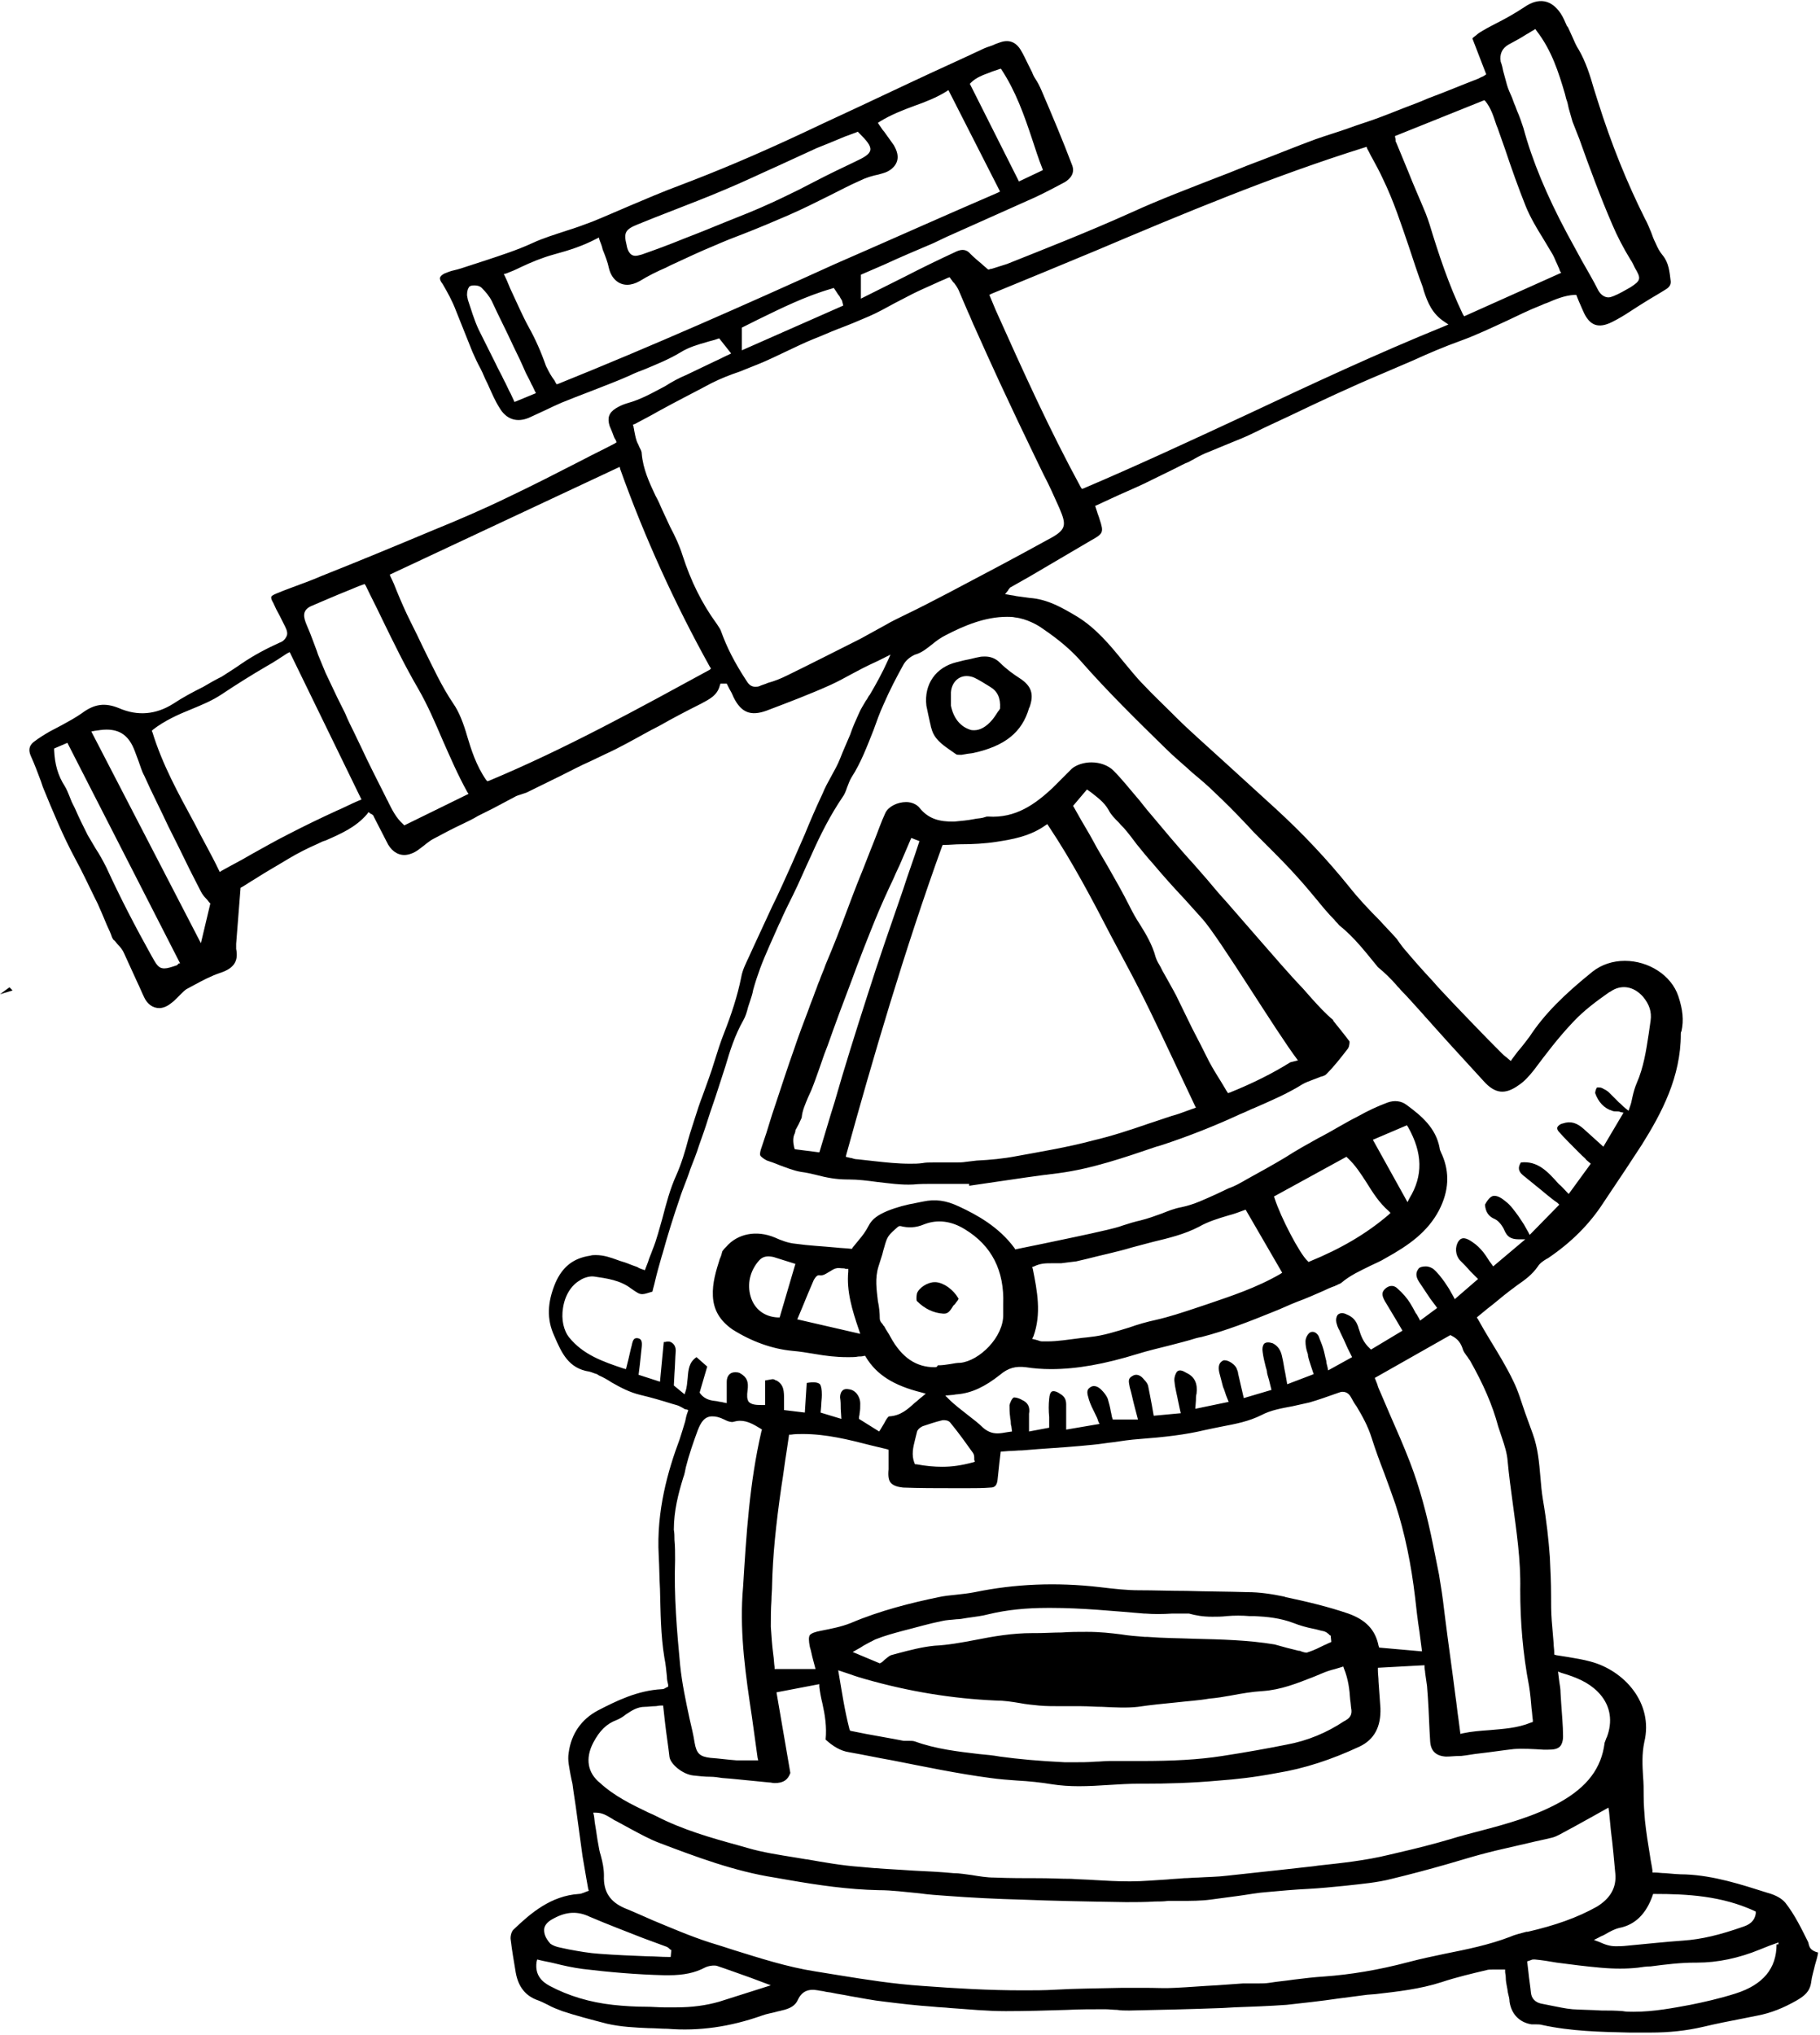 <?xml version="1.0" encoding="UTF-8"?>
<svg width="289px" height="323px" viewBox="0 0 289 323" version="1.1" xmlns="http://www.w3.org/2000/svg" xmlns:xlink="http://www.w3.org/1999/xlink">
    <!-- Generator: Sketch 51.3 (57544) - http://www.bohemiancoding.com/sketch -->
    <title>Telescope</title>
    <desc>Created with Sketch.</desc>
    <defs></defs>
    <g id="Page-1" stroke="none" stroke-width="1" fill="none" fill-rule="evenodd">
        <g id="Wizzard-01" transform="translate(-700, -37)" fill="#000000" fill-rule="nonzero">
            <g id="Telescope" transform="translate(700, 37)">
                <path d="M287.1,308.2 C286.1,306.2 285,303.9 283.5,302 C283,301.4 282.1,300.8 280.6,300.4 C276.5,299.1 272.2,297.7 267.7,297.5 C266.6,297.5 265.5,297.4 264.4,297.3 C263.8,297.3 263.3,297.2 262.7,297.2 L262.4,297.2 L262.4,296.9 C262.3,296.1 262.1,295.3 262,294.5 C261.7,292.7 261.4,290.8 261.2,288.9 C261.1,287.6 261,286.4 261,285.1 C261,284.1 261,283 260.9,281.9 C260.8,280.2 260.7,278.4 261.1,276.5 C262.6,270.3 257.9,265.1 252.5,263.7 C251.4,263.4 250.2,263.2 249,263 C248.4,262.9 247.8,262.8 247.1,262.7 L246.8,262.6 L246.8,262.3 C246.8,261.8 246.7,261.3 246.7,260.8 C246.6,259.6 246.5,258.5 246.4,257.2 C246.3,255.9 246.3,254.5 246.3,253.2 C246.3,251.2 246.2,249.2 246.1,247.1 C245.9,244.4 245.6,241.5 245,238 C244.8,236.8 244.7,235.6 244.6,234.4 C244.4,232.1 244.2,229.8 243.4,227.6 C243,226.5 242.6,225.4 242.2,224.3 C241.6,222.6 241.1,220.8 240.3,219.2 C239.2,216.9 237.9,214.8 236.5,212.5 C235.9,211.5 235.3,210.5 234.7,209.4 L234.5,209.1 L236.2,207.7 C237.4,206.8 238.5,205.8 239.7,204.9 C240.1,204.6 240.5,204.3 240.9,204 C242.2,203.1 243.3,202.3 244.2,201 C244.5,200.5 245.1,200.1 245.6,199.8 L245.8,199.7 C249.5,197.2 252.4,194.3 254.6,190.9 L255.6,189.4 C257.3,186.9 259,184.3 260.7,181.7 C263.9,176.6 266.9,170.9 266.9,164.1 C266.9,163.9 266.9,163.8 267,163.7 C267.4,161.9 267.2,160.2 266.5,158.1 C265.4,154.8 261.8,152.5 258,152.5 C256.1,152.5 254.3,153.1 252.9,154.2 C248.3,157.9 245.2,161 242.9,164.5 C242.3,165.3 241.7,166.1 241,166.9 C240.7,167.3 240.4,167.7 240.1,168.1 L239.9,168.4 L239.2,167.8 C238.9,167.6 238.7,167.4 238.5,167.2 L238,166.7 C235.7,164.4 233.4,162 231.1,159.6 C229.9,158.3 228.6,157 227.4,155.6 C225.9,154 224.4,152.3 222.8,150.4 C222.6,150.1 222.4,149.9 222.2,149.6 C222,149.3 221.8,149 221.6,148.8 C220.8,147.9 219.9,147 219.1,146.1 C217.4,144.4 215.7,142.6 214.2,140.7 C210.8,136.5 207,132.4 202.4,128.2 C199.8,125.8 197.1,123.4 194.5,121 C193.1,119.7 191.6,118.4 190.2,117.1 C189.1,116.1 187.9,115 186.7,113.8 L186.1,113.2 C184.6,111.7 183,110.2 181.6,108.7 C180.4,107.5 179.4,106.2 178.3,104.9 C176.2,102.3 174,99.7 171.1,97.9 C168.6,96.4 166.3,95.1 163.5,94.9 C162.8,94.8 162,94.7 161.3,94.6 C161,94.5 160.6,94.5 160.2,94.4 L159.6,94.3 L160,93.8 C160.1,93.7 160.1,93.6 160.2,93.5 C160.3,93.4 160.4,93.2 160.5,93.2 L163.5,91.5 C166.7,89.6 170,87.7 173.2,85.8 C175.2,84.7 175.3,84.5 174.6,82.4 C174.5,82 174.3,81.6 174.2,81.2 L173.9,80.3 L176.5,79.1 C178.2,78.3 179.9,77.6 181.6,76.8 C183.2,76 184.9,75.2 186.5,74.4 C187.3,74 188,73.6 188.8,73.3 C189.1,73.1 189.4,73 189.7,72.8 C190.4,72.4 191.2,72 192,71.7 C193,71.3 193.9,70.9 194.9,70.5 C196.4,69.9 197.9,69.3 199.3,68.6 C201.1,67.7 202.9,66.9 204.8,66 C209.6,63.7 214.5,61.4 219.5,59.3 C221.1,58.6 222.8,57.9 224.4,57.2 C226.8,56.1 229.4,55 231.9,54.1 C234.4,53.2 236.9,52 239.3,50.9 C241,50.1 242.8,49.2 244.6,48.5 C244.9,48.4 245.2,48.2 245.6,48.1 C247,47.5 248.4,46.9 250,46.8 L250.3,46.8 L250.7,47.8 C250.9,48.3 251.2,48.9 251.4,49.4 C252.4,51.7 253.8,52.2 256,51.1 C257,50.6 258,50 258.9,49.4 C259.4,49.1 259.8,48.8 260.3,48.5 L261.1,48 C262.2,47.3 263.3,46.7 264.4,46 C265.1,45.6 265.3,45.2 265.3,44.7 C265.1,43.1 265,41.7 264,40.5 C263.5,39.9 263.2,39.3 262.9,38.6 C262.6,38 262.4,37.5 262.2,36.9 C261.9,36.2 261.6,35.4 261.2,34.7 C258.4,29.1 255.9,23 253.7,16 C253.5,15.4 253.3,14.7 253.1,14.1 C252.5,12 251.8,9.8 250.7,7.9 C250.3,7.3 250,6.6 249.7,5.9 C249.5,5.5 249.4,5.2 249.2,4.8 C249.1,4.6 249,4.3 248.8,4.1 C248.5,3.4 248.2,2.7 247.8,2.1 C246.3,-0.1 244.3,-0.4 242.1,1.1 C240.6,2.1 239,3 237.4,3.8 C236.6,4.2 235.7,4.7 234.9,5.2 C234.6,5.4 234.3,5.7 234,5.9 C233.9,6 233.9,6 233.8,6.1 L236,11.8 L235.7,12 C235.5,12.1 235.4,12.2 235.3,12.2 C235.1,12.3 234.9,12.4 234.7,12.5 C232.1,13.5 229.5,14.6 226.8,15.6 C226.1,15.9 225.4,16.2 224.6,16.5 C222.7,17.2 220.8,18 218.9,18.7 C217.3,19.3 215.6,19.8 214,20.4 C212.3,21 210.6,21.5 208.9,22.1 C205.9,23.2 203,24.4 200.1,25.5 L199.3,25.8 C197.4,26.5 195.6,27.3 193.7,28 C189.1,29.8 184.3,31.6 179.7,33.7 C172.6,36.9 165.4,39.7 159.9,41.9 C159.3,42.1 158.6,42.3 158,42.5 C157.7,42.6 157.4,42.7 157.2,42.7 L157,42.8 L156.8,42.7 C156.5,42.4 156.2,42.2 155.9,41.9 C155.3,41.4 154.7,40.9 154.1,40.3 C153.5,39.6 152.8,39.5 151.9,39.9 C149.1,41.2 146.4,42.5 143.7,43.9 L140.9,45.3 C140.1,45.7 139.3,46.1 138.5,46.5 L136.7,47.4 L136.7,43.6 L140.4,42 C143,40.8 145.6,39.7 148.2,38.6 L150.3,37.6 C155,35.5 159.7,33.4 164.4,31.3 C166.1,30.5 167.6,29.7 169.1,28.9 C169.9,28.4 170.8,27.5 170.2,26.1 C168.8,22.4 167.2,18.6 165.4,14.4 C165.1,13.7 164.8,13.1 164.4,12.5 C164.2,12.2 164,11.8 163.9,11.5 C163.7,11.1 163.5,10.7 163.3,10.3 C162.9,9.5 162.5,8.6 162,7.8 C161.2,6.6 160.1,6.2 158.6,6.8 C158.3,6.9 158,7 157.6,7.2 C157,7.4 156.4,7.6 155.8,7.9 C152.2,9.6 148.6,11.2 145,12.9 L140.1,15.2 C135.9,17.2 131.7,19.1 127.5,21.1 C119.8,24.7 113.8,27.2 108,29.4 C105.3,30.4 102.5,31.6 99.9,32.7 C98,33.5 96,34.4 94,35.2 C92.7,35.7 91.3,36.2 90,36.6 C88.2,37.2 86.2,37.8 84.5,38.6 C82.1,39.7 79.6,40.5 77.2,41.3 C75.9,41.7 74.5,42.2 73.2,42.6 C72.9,42.7 72.5,42.8 72.1,42.9 C71.6,43 71.1,43.2 70.6,43.4 C70.2,43.6 70,43.8 69.9,44 C69.8,44.2 69.9,44.6 70.3,45.1 C71,46.3 71.8,47.7 72.4,49.3 C72.9,50.5 73.3,51.6 73.8,52.8 C74.2,53.8 74.6,54.8 75,55.8 C75.4,56.7 75.8,57.6 76.3,58.5 C76.5,58.9 76.7,59.3 76.9,59.8 C77.1,60.3 77.4,60.8 77.6,61.3 C78.1,62.4 78.6,63.6 79.3,64.7 C80.4,66.6 82.1,67.1 84,66.3 C84.9,65.9 85.7,65.5 86.6,65.1 C87.4,64.7 88.3,64.3 89.2,63.9 C90.7,63.3 92.2,62.7 93.8,62.1 C95.8,61.3 98,60.5 100,59.6 C100.8,59.2 101.6,58.9 102.4,58.6 C104.3,57.8 106.3,57 108.1,55.9 C109.4,55.1 110.8,54.7 112.2,54.3 C112.8,54.1 113.4,54 113.9,53.8 L114.2,53.7 L116.1,56.1 L115.7,56.3 C115,56.6 114.3,57 113.6,57.3 C112.1,58 110.5,58.8 109,59.5 C107.8,60 106.7,60.6 105.6,61.3 C103.7,62.3 101.8,63.4 99.6,64 C98.9,64.2 98.3,64.5 97.8,64.8 C96.7,65.5 96.4,66.3 96.8,67.6 C97,68.1 97.2,68.5 97.4,69.1 C97.5,69.4 97.6,69.6 97.8,69.9 L97.9,70.2 L97.6,70.4 C95.9,71.3 94.2,72.1 92.5,73 C88.6,75 84.7,77 80.7,78.9 C76.8,80.8 72.6,82.6 68.9,84.1 C62.7,86.7 56.4,89.3 51.1,91.4 C49.5,92.1 47.8,92.7 46.2,93.3 C45.4,93.6 44.6,93.9 43.9,94.2 C43.4,94.4 43.1,94.6 43.1,94.7 C43,94.9 43.1,95.2 43.4,95.7 C43.7,96.4 44,97 44.4,97.7 C44.7,98.3 45,98.9 45.3,99.5 C45.6,100.1 45.7,100.6 45.5,101 C45.3,101.4 45,101.8 44.4,102 C42.4,102.9 40.3,104 38.4,105.3 C37.4,106 36.3,106.7 35.2,107.4 C34.2,107.9 33.3,108.4 32.3,109 C30.7,109.8 29,110.7 27.5,111.7 C24.8,113.4 21.9,113.7 18.9,112.4 C16.7,111.5 15,111.7 13,113.2 C12,113.9 10.9,114.5 9.8,115.1 C9.2,115.4 8.5,115.8 7.9,116.1 C7.2,116.5 6.2,117.1 5.3,117.8 C4.6,118.4 4.5,119.1 4.9,120 C5.5,121.3 6,122.7 6.5,124 L6.8,124.9 C8.4,128.8 10,132.7 12,136.4 C13.1,138.4 14.1,140.6 15.1,142.6 L15.5,143.4 C16,144.5 16.5,145.7 17,146.9 C17.3,147.5 17.6,148.2 17.8,148.8 C17.9,149 18,149.2 18.2,149.3 C18.4,149.5 18.5,149.7 18.7,149.9 C19.1,150.3 19.5,150.8 19.7,151.3 C20.4,152.8 21.1,154.4 21.8,155.9 C22.2,156.7 22.5,157.5 22.9,158.3 C23.4,159.4 24.3,160 25.3,160 C25.9,160 26.6,159.7 27.2,159.2 C27.5,159 27.8,158.7 28.1,158.4 C28.3,158.2 28.4,158.1 28.6,157.9 C28.7,157.8 28.8,157.7 28.8,157.7 C29,157.5 29.3,157.2 29.6,157 C30,156.8 30.5,156.5 30.9,156.3 C32.2,155.6 33.5,154.9 35,154.4 C37.1,153.7 37.9,152.6 37.5,150.6 C37.5,150.4 37.5,150.2 37.5,150 L37.5,149.8 L38.2,140.9 L38.4,140.8 C39.1,140.4 39.8,139.9 40.5,139.5 C42.2,138.4 44,137.4 45.8,136.3 C47.3,135.4 48.9,134.6 50.5,133.9 C50.9,133.7 51.3,133.5 51.7,133.4 C54.2,132.3 56.5,131.3 58.3,129.2 L58.5,128.9 L58.8,129.1 C58.9,129.2 58.9,129.2 59,129.2 C59.1,129.3 59.3,129.4 59.3,129.5 L59.5,129.9 C60.1,131.1 60.8,132.4 61.4,133.6 C62,134.9 63,135.7 64.2,135.7 C64.9,135.7 65.7,135.4 66.4,134.9 L66.8,134.6 C67.5,134.1 68.1,133.5 68.9,133.1 C70.4,132.3 71.9,131.5 73.4,130.8 C74.2,130.4 75.1,130 75.9,129.5 C76.7,129.1 77.5,128.7 78.3,128.3 C79.4,127.7 80.6,127.1 81.7,126.5 C82,126.3 82.4,126.2 82.7,126.1 C83,126 83.3,125.9 83.6,125.8 C85.4,124.9 87.3,124 89.1,123.1 C90.7,122.3 92.2,121.5 93.8,120.8 C94.6,120.4 95.3,120.1 96.1,119.7 C97.2,119.2 98.4,118.6 99.5,118 C101.2,117.1 102.9,116.1 104.7,115.2 C106.8,114 109.1,112.8 111.3,111.7 C112.6,111 113.9,110.4 114.3,108.8 L114.4,108.5 L115.4,108.5 L115.8,109.3 C116.1,109.8 116.3,110.2 116.5,110.7 C117.7,113.1 119.2,113.7 121.7,112.8 C125.4,111.4 128.8,110.1 131.9,108.7 C133,108.2 134.1,107.6 135.2,107 C135.8,106.7 136.3,106.4 136.9,106.1 C137.7,105.7 138.5,105.3 139.4,104.9 L141.4,103.9 L141,104.8 C140.1,106.8 139.1,108.6 138.1,110.3 L138,110.4 C137.8,110.7 137.7,111 137.5,111.2 C137.1,111.9 136.7,112.5 136.4,113.2 C135.9,114.3 135.4,115.4 135,116.6 C134.5,117.8 133.9,119.1 133.4,120.4 C133,121.4 132.5,122.3 132,123.2 C131.5,124.1 131,125 130.6,126 C129.6,128.1 128.7,130.2 127.8,132.4 C127.1,134 126.4,135.6 125.7,137.2 C124.7,139.4 123.7,141.7 122.6,143.9 C121.6,146.1 120.5,148.4 119.5,150.6 C119.3,151 119.2,151.3 119,151.7 C118.5,152.8 117.9,153.9 117.7,155.1 C117.1,158.1 116.1,161.1 115,163.9 C114.4,165.4 113.9,167 113.4,168.6 C112.9,170.3 112.2,172.1 111.6,173.8 C111.1,175.1 110.7,176.3 110.3,177.6 C110,178.6 109.6,179.7 109.3,180.8 C108.8,182.7 108.2,184.7 107.4,186.5 C106.4,188.7 105.8,191 105.2,193.3 C104.7,195 104.3,196.7 103.6,198.4 C103.4,199 103.1,199.6 102.9,200.3 L102.4,201.6 L102.1,201.5 C101.8,201.4 101.5,201.3 101.2,201.1 C100.6,200.9 100.1,200.7 99.6,200.5 C99.1,200.3 98.6,200.2 98.1,200 C97,199.6 95.9,199.2 94.6,199.2 C94.3,199.2 94,199.2 93.7,199.3 C91,199.7 89.3,201.1 88.2,203.6 C86.9,206.7 86.8,209.4 88,212 C89.2,214.8 90.3,217.2 93.6,217.7 C94,217.8 94.4,218 94.8,218.1 C94.9,218.2 95,218.2 95.1,218.3 C95.8,218.6 96.5,219 97.1,219.4 C98.5,220.2 100,221 101.7,221.4 C103.4,221.8 105.1,222.3 106.7,222.8 L107.4,223 C107.8,223.1 108.1,223.3 108.5,223.5 C108.6,223.6 108.8,223.7 109,223.7 L109.3,223.8 L109.2,224.1 C109,224.6 108.9,225.1 108.8,225.6 C108.5,226.6 108.2,227.6 107.9,228.5 C106.1,233.3 104.2,239.8 104.6,246.9 C104.7,248.7 104.7,250.5 104.8,252.2 C104.9,255.8 104.9,259.5 105.5,263.1 C105.7,264.1 105.8,265.1 105.9,266.1 C105.9,266.6 106,267 106.1,267.4 L106.1,267.7 L105.9,267.8 C105.8,267.8 105.7,267.9 105.7,267.9 C105.5,268 105.4,268.1 105.1,268.1 C101.2,268.3 97.8,270 94.9,271.5 C92.3,272.9 90.7,275.2 90.3,278.2 C90.1,279.4 90.4,280.5 90.6,281.7 C90.7,282.2 90.8,282.7 90.9,283.1 C91.1,284.7 91.4,286.4 91.6,288 C91.9,290.2 92.2,292.4 92.5,294.6 C92.7,295.8 92.9,296.9 93.1,298.1 C93.2,298.6 93.3,299.2 93.4,299.8 L93.5,300.1 L93.2,300.2 C93,300.3 92.9,300.3 92.7,300.4 C92.4,300.5 92.2,300.6 91.9,300.6 C87.5,300.9 84.3,303.6 81.5,306.3 C81.2,306.6 81,307.4 81.1,307.9 C81.3,309.6 81.6,311.3 81.9,313.1 C82.3,315.3 83.4,316.7 85.2,317.4 C85.8,317.6 86.4,317.9 87,318.2 C87.7,318.6 88.5,318.9 89.3,319.2 C91.4,319.9 93.7,320.5 96.4,321.2 C98.6,321.7 100.8,321.8 103,321.9 C104,321.9 105,322 106,322 C111,322.4 115.9,321.7 121,319.9 C121.8,319.6 122.6,319.5 123.3,319.3 C123.6,319.2 123.8,319.2 124.1,319.1 C125.5,318.8 126.3,318.3 126.7,317.4 C127.3,316.1 128.3,315.6 129.9,315.9 C130.3,316 130.7,316 131,316.1 C131.4,316.2 131.8,316.2 132.2,316.3 C133.1,316.5 134,316.6 134.9,316.8 C136.7,317.1 138.6,317.5 140.5,317.7 C142.9,318 145.4,318.3 148.3,318.5 C149.1,318.6 150,318.6 150.8,318.7 C153.7,318.9 156.7,319.2 159.7,319.2 C163,319.2 166.3,319.1 169.5,319 C171.4,318.9 173.4,318.9 175.3,318.9 L175.5,318.9 C176.1,318.9 176.8,319 177.4,319 C178,319.1 178.6,319.1 179.2,319.1 L179.4,319.1 C184.2,319 189,318.9 194.2,318.7 L195.9,318.6 C198.7,318.5 201.5,318.4 204.3,318.2 C207,317.9 209.8,317.6 212.5,317.2 C214,317 215.6,316.8 217.1,316.6 L218.4,316.5 C221.9,316.1 225.5,315.7 228.9,314.6 C231.3,313.8 233.9,313.2 236,312.7 C236.3,312.6 236.6,312.6 237,312.6 C237.3,312.6 237.5,312.6 237.8,312.6 C238.1,312.6 238.4,312.6 238.7,312.6 L239,312.6 L239,312.9 C239,313.2 239.1,313.5 239.1,313.8 C239.1,314.4 239.2,314.9 239.3,315.4 C239.4,315.8 239.4,316.2 239.5,316.5 C239.6,316.9 239.7,317.3 239.7,317.7 C240,319.7 241.3,321 243.2,321.3 C243.4,321.3 243.7,321.3 243.9,321.3 C244.2,321.3 244.6,321.3 244.9,321.4 C249.5,322.4 254.2,322.5 258.7,322.6 L260.8,322.6 C261.2,322.6 261.6,322.6 262.1,322.6 C265.1,322.6 267.8,322.3 270.4,321.7 C272.5,321.2 274.5,320.8 276.6,320.4 L279.1,319.9 C281.2,319.5 283.2,318.7 285.3,317.5 C286.5,316.8 287.4,316.1 287.6,314.6 C287.7,313.7 288,312.8 288.2,311.9 C288.4,311.2 288.6,310.6 288.7,309.9 C287.1,309.5 287.3,308.6 287.1,308.2 Z M262.4,300.9 L262.5,300.6 L262.8,300.6 C267.9,300.6 273.4,300.9 278.6,303.3 L278.8,303.4 L278.8,303.7 C278.6,305 277.7,305.5 276.8,305.8 C273.1,307.1 270.2,307.8 267.3,308 C264.5,308.2 261.7,308.5 258.5,308.8 C257.6,308.9 257.1,308.9 256.6,308.9 C255.7,308.9 255,308.7 253.9,308.2 L253.1,307.9 L253.9,307.5 C254.2,307.3 254.6,307.2 254.9,307 C255.6,306.6 256.3,306.2 257.1,306 C259.7,305.5 261.4,303.7 262.4,300.9 Z M237.9,226.4 C238.1,227 238.3,227.6 238.5,228.2 C238.9,229.4 239.3,230.6 239.4,231.9 C239.6,234.1 239.9,236.3 240.2,238.5 C240.8,243 241.5,247.6 241.4,252.3 C241.4,257.3 241.8,262.4 242.8,267.6 C243,268.8 243.1,270 243.2,271.2 C243.3,271.8 243.3,272.4 243.4,273 L243.4,273.3 L243.1,273.4 C240.9,274.3 238.7,274.4 236.5,274.6 C235.1,274.7 233.7,274.8 232.3,275.1 L231.9,275.2 L231.6,272.9 C231.4,271.6 231.3,270.4 231.1,269.1 C230.6,265.1 230,261 229.5,257 L229.3,255.4 C229.1,253.6 228.8,251.7 228.5,249.9 C228.3,248.9 228.1,247.9 227.9,246.9 C227.8,246.4 227.7,245.9 227.6,245.4 C226.6,240.4 225.4,236 223.9,232.1 C222.9,229.5 221.8,227 220.7,224.5 C220.2,223.3 219.7,222.2 219.2,221 C219,220.6 218.8,220.1 218.7,219.7 L218.3,218.7 L230.3,211.9 L230.5,212 C231.5,212.5 232,213.2 232.3,214.2 C232.4,214.5 232.6,214.8 232.9,215.2 C233.1,215.4 233.2,215.7 233.4,215.9 C235.5,219.6 237,223 237.9,226.4 Z M137.4,266.5 C144.4,268.5 151.3,269.6 158.1,269.9 C159.4,269.9 160.7,270.1 161.9,270.3 C162.9,270.5 164,270.6 165,270.7 C166.1,270.8 167.3,270.8 168.7,270.8 C169.6,270.8 170.4,270.8 171.3,270.8 L171.7,270.8 C172.8,270.8 173.9,270.9 175,270.9 C177,271 179,271.1 180.7,270.9 C182.7,270.6 184.8,270.4 186.8,270.2 C188.5,270 190.3,269.9 192,269.6 C193.2,269.5 194.4,269.3 195.5,269.1 C197.1,268.8 198.8,268.5 200.5,268.4 C203.4,268.2 205.9,267.2 208.7,266.1 L209.9,265.6 C210.6,265.3 211.2,265.1 212,264.9 C212.3,264.8 212.7,264.7 213,264.6 L213.3,264.5 L213.4,264.8 C214.1,266.5 214.3,268.2 214.4,269.8 C214.5,270.3 214.5,270.9 214.6,271.4 C214.7,272.4 214.1,272.8 213.6,273.1 L213.4,273.2 C210.7,275 207.6,276.3 204.3,276.9 C201.3,277.5 198,278.1 194.1,278.7 C190.3,279.3 186.2,279.5 181.1,279.5 C179.9,279.5 178.7,279.5 177.6,279.5 C177.3,279.5 177,279.5 176.7,279.5 C176.5,279.5 176.3,279.5 176.1,279.5 C175.4,279.5 174.7,279.6 174,279.6 C172.8,279.7 171.6,279.7 170.4,279.7 C170,279.7 169.5,279.7 169.1,279.7 C165,279.5 161.7,279.2 158.8,278.8 C157.7,278.6 156.6,278.5 155.5,278.4 C152.1,278 148.6,277.6 145.3,276.4 C145,276.3 144.7,276.3 144.4,276.3 C144.1,276.3 143.8,276.3 143.5,276.3 C141.5,275.9 139.6,275.6 137.5,275.2 L135,274.7 L134.9,274.5 C134.1,271.4 133.7,268.6 133.2,265.7 L133.1,265.1 L134.9,265.7 C136,266.1 136.7,266.3 137.4,266.5 Z M135.4,262.2 L136.1,261.8 C136.5,261.6 136.8,261.4 137.1,261.2 C137.8,260.8 138.4,260.5 139,260.2 C140.5,259.6 142,259.2 143.5,258.8 C145.5,258.3 147.5,257.7 149.5,257.3 C150.3,257.1 151.1,257.1 151.9,257 C152.4,257 152.9,256.9 153.5,256.8 C154.8,256.6 155.9,256.5 157,256.2 C159.9,255.5 163,255.2 166.4,255.2 L166.9,255.2 C171.8,255.2 176.8,255.7 181.7,256.1 L181.9,256.1 C183.1,256.2 184.6,256.2 186.1,256.1 C186.7,256.1 187.4,256.1 188,256.1 C188.1,256.1 188.1,256.1 188.2,256.1 C188.4,256.1 188.6,256.1 188.8,256.1 C189.9,256.4 191,256.6 192.5,256.6 C193.3,256.6 194,256.6 194.8,256.5 C196,256.4 197.2,256.4 198.4,256.5 L199.2,256.5 C201.2,256.6 203.3,256.8 205.4,257.6 C206.4,258 207.5,258.3 208.5,258.5 C209.1,258.6 209.6,258.8 210.2,258.9 C210.5,259 210.7,259.1 210.9,259.3 C211,259.4 211.1,259.4 211.1,259.5 L211.3,259.6 L211.4,260.6 L211.2,260.7 C210.9,260.8 210.6,261 210.3,261.1 C209.5,261.5 208.7,261.9 207.8,262.2 C207.7,262.2 207.6,262.3 207.5,262.3 C207.2,262.3 206.9,262.2 206.6,262.1 C206.5,262 206.3,262 206.2,262 C205.8,261.9 205.4,261.8 205,261.7 C204.1,261.5 203.2,261.2 202.4,261 C198.2,260.3 193.9,260.2 189.7,260.1 C187.2,260 184.7,260 182.2,259.8 L181.8,259.8 C180.5,259.7 179.2,259.6 178,259.4 C176.4,259.2 174.7,259 172.6,259 C171.3,259 169.9,259 168.6,259.1 C167.3,259.1 165.9,259.2 164.5,259.2 L163.9,259.2 C160.8,259.2 157.8,259.7 154.8,260.3 C152.7,260.7 150.5,261.1 148.4,261.2 C146.4,261.4 144.5,261.9 142.6,262.4 L141.5,262.7 C141.2,262.8 140.9,263.1 140.5,263.4 C140.3,263.6 140.1,263.8 139.9,263.9 L139.7,264 L135.4,262.2 Z M214.1,256.1 C210.9,255 207.5,254.2 204.2,253.5 L203.9,253.4 C202,253 200,252.7 198.1,252.7 C194.9,252.6 191.6,252.6 188.4,252.5 C185.9,252.5 183.3,252.4 180.8,252.4 C179,252.4 177.1,252.2 174.6,251.9 C167.7,251.1 161.1,251.4 154.8,252.7 C153.8,252.9 152.8,253 151.9,253.1 C150.9,253.2 149.9,253.3 149,253.5 C144.7,254.4 139.8,255.6 135.1,257.6 C133.6,258.2 132,258.5 130.5,258.8 C129.4,259 128.9,259.2 128.6,259.5 C128.4,259.8 128.4,260.4 128.6,261.4 C128.8,262 128.9,262.7 129.1,263.4 L129.5,264.9 L123,264.9 L123,264.6 C122.9,264 122.9,263.3 122.8,262.7 C122.6,261.2 122.5,259.7 122.4,258.2 C122.4,256.8 122.4,255.4 122.5,254 C122.5,253.2 122.6,252.4 122.6,251.6 C122.7,247 123.2,242 124.1,235.8 C124.4,234 124.6,232.2 124.9,230.4 L125.3,227.7 L125.6,227.7 C126.2,227.6 126.9,227.6 127.5,227.6 C131.2,227.6 134.8,228.5 138.3,229.4 C139.1,229.6 140,229.8 140.8,230 L141.1,230.1 L141.1,230.4 C141.1,230.7 141.1,231 141.1,231.3 C141.1,231.9 141.1,232.6 141.1,233.2 C141,234.3 141.1,235 141.5,235.4 C141.9,235.8 142.5,236 143.4,236.1 C146,236.2 148.7,236.2 151.3,236.2 L153.8,236.2 C154.9,236.2 156.1,236.2 157.3,236.1 C158,236.1 158.3,235.7 158.4,234.9 C158.5,234 158.6,233.1 158.7,232.1 L158.9,230.4 L160.2,230.3 C160.9,230.3 161.6,230.2 162.3,230.2 L164.8,230 C167.7,229.8 170.7,229.6 173.6,229.3 C174.7,229.2 175.8,229 176.8,228.9 C178.1,228.7 179.5,228.5 180.9,228.4 C184.9,228.1 188.3,227.7 191.2,227 C192.1,226.8 193.1,226.6 194.1,226.4 C196.2,226 198.3,225.6 200.3,224.6 C201.8,223.8 203.6,223.5 205.2,223.2 C206.1,223 207,222.8 207.9,222.6 C209.3,222.2 210.7,221.7 212.4,221.1 C212.7,221 212.9,220.9 213.2,220.9 C214,220.9 214.4,221.5 214.6,221.9 C214.8,222.3 215.1,222.8 215.4,223.2 C216.3,224.7 217.2,226.3 217.8,228.2 C218.4,230.1 219.1,232 219.8,233.8 C220.4,235.4 221,237.1 221.6,238.8 C223.1,243.4 224.1,248.4 224.7,253.5 C224.9,255.3 225.1,257.1 225.4,259 L225.8,262.1 L219,261.5 L218.9,261.2 C218.4,258.7 216.9,257.1 214.1,256.1 Z M149.3,225.5 C149.4,225.5 149.6,225.4 149.8,225.4 C150,225.4 150.6,225.4 150.9,225.8 C152.3,227.5 153.5,229.2 154.5,230.6 C154.7,230.9 154.7,231.2 154.7,231.4 C154.7,231.5 154.7,231.6 154.7,231.7 L154.8,232 L154.5,232.1 C152.6,232.6 151.2,232.8 149.6,232.8 C148.4,232.8 147.1,232.7 145.5,232.4 L145.3,232.4 L145.2,232.2 C144.7,230.9 145,229.7 145.3,228.5 C145.4,228.1 145.5,227.7 145.6,227.3 C145.7,226.7 146.6,226.3 146.7,226.3 C147.6,226 148.5,225.7 149.3,225.5 Z M148.4,217 C145.5,217 143.2,215.5 141.4,212.2 C141.1,211.6 140.7,211.1 140.4,210.5 L140.3,210.4 C140.2,210.3 140.2,210.2 140.1,210.1 C139.9,209.9 139.7,209.6 139.7,209.3 C139.7,208.4 139.6,207.4 139.4,206.5 C139.2,204.7 138.9,202.9 139.5,201 C139.7,200.4 139.9,199.7 140.1,199.1 C140.2,198.7 140.3,198.3 140.4,198 C140.9,196.2 141,196.1 142.6,194.7 L142.8,194.6 L143,194.6 C144.2,194.9 145.4,194.9 146.8,194.3 C148.9,193.5 151.1,193.8 153.2,195.1 C157.5,197.7 159.5,201.7 159.3,207 C159.3,207.2 159.3,207.4 159.3,207.6 C159.3,207.9 159.3,208.3 159.3,208.6 C159.4,212.2 155.5,216 152.5,216.3 C152,216.3 151.4,216.4 150.9,216.5 C150.3,216.6 149.6,216.7 148.9,216.7 C148.8,217 148.6,217 148.4,217 Z M239.5,7.1 C240.4,6.6 241.4,6.1 242.3,5.5 C242.7,5.3 243.1,5 243.5,4.8 L243.8,4.6 L244,4.9 C246.4,8 247.5,11.5 248.5,14.9 L248.7,15.7 C248.9,16.2 249,16.7 249.1,17.2 C249.3,17.9 249.5,18.6 249.7,19.3 L250.8,22.1 C252.4,26.6 254.1,31.2 256,35.6 C256.8,37.5 257.8,39.4 258.9,41.2 C259.2,41.6 259.4,42.1 259.6,42.5 C260.6,44.2 260.6,44.5 258.9,45.6 C258,46.1 257.2,46.6 256.2,47 C255.9,47.1 255.7,47.2 255.4,47.2 C254.8,47.2 254.2,46.8 253.8,46.1 C253,44.5 252.1,43 251.2,41.4 C250.4,39.9 249.6,38.5 248.8,37 C245.6,31 243.3,25.5 241.9,20.3 C241.6,19.4 241.3,18.5 240.9,17.6 L240.6,16.8 C240.4,16.4 240.3,16 240.1,15.5 C239.8,14.8 239.5,14.2 239.3,13.5 C239.1,12.8 238.9,12 238.7,11.3 C238.6,10.8 238.5,10.3 238.3,9.8 C238.1,8.6 238.5,7.7 239.5,7.1 Z M235.7,15.9 L235.9,16.1 C236.7,17.1 237.1,18.3 237.5,19.5 C237.6,19.8 237.7,20.1 237.8,20.3 C238.2,21.4 238.6,22.6 239,23.7 C240,26.7 241.1,29.8 242.3,32.8 C243,34.5 244,36.2 245,37.8 C245.5,38.6 246,39.5 246.5,40.3 C246.8,40.8 247,41.4 247.3,42 C247.4,42.3 247.6,42.6 247.7,43 L247.9,43.3 L232.5,50.2 L232.3,49.9 C230,45.1 228.4,40.2 227,35.6 C226.8,35 226.6,34.4 226.4,33.9 C225.5,31.7 224.5,29.5 223.6,27.2 L221.7,22.6 C221.6,22.5 221.6,22.3 221.6,22.1 L221.5,21.6 L235.7,15.9 Z M157.5,46.6 C163.1,44.3 168.7,42 174.2,39.7 C187.9,33.9 202,28 216.7,23.4 L217,23.3 L217.1,23.6 C217.4,24.1 217.6,24.6 217.9,25.1 C218.5,26.2 219.1,27.3 219.6,28.4 C221.3,31.9 222.5,35.6 223.7,39.1 C224.4,41.2 225.1,43.4 225.9,45.5 L226.1,46.2 C226.7,48 227.4,49.8 229.4,51.1 L230,51.5 L229.3,51.8 C218.7,56.1 208.2,61 198,65.8 C189.6,69.7 180.8,73.8 172.1,77.5 L171.8,77.6 L171.6,77.3 C166.6,68.1 162.5,59 158.1,49.2 L157.1,46.8 L157.5,46.6 Z M154.2,13.1 C155,12.3 156.1,11.9 157.2,11.5 C157.6,11.3 158.1,11.2 158.6,11 L158.9,10.9 L159,11 C161.3,14.5 162.6,18.2 163.9,22.1 C164.4,23.6 164.9,25.2 165.5,26.7 L165.6,27 L161.8,28.8 L154,13.3 L154.2,13.1 Z M101.3,35.6 C103,34.9 104.8,34.2 106.6,33.5 C109.4,32.4 112.3,31.3 115.1,30.1 C118,28.9 120.9,27.5 123.6,26.3 C125.6,25.4 127.7,24.4 129.7,23.5 C131.2,22.9 132.7,22.3 134.1,21.7 C134.7,21.5 135.4,21.2 136,21 L136.2,20.9 L136.4,21.1 C137.6,22.3 138.3,23.1 138.2,23.8 C138.1,24.5 137.2,25 135.7,25.7 C133.6,26.7 131.5,27.7 129.4,28.8 C127.7,29.7 125.9,30.6 124.2,31.4 C121.9,32.5 119.6,33.5 117.3,34.4 L115.3,35.2 C113.1,36.1 110.9,37 108.8,37.8 C106.1,38.9 103.9,39.7 101.9,40.4 C101.5,40.5 101.2,40.6 100.9,40.6 C99.9,40.6 99.6,39.5 99.5,38.9 C99,36.9 99.3,36.4 101.3,35.6 Z M81.7,63.8 L81.1,62.5 C80.7,61.8 80.4,61 80,60.3 C79.6,59.4 79.1,58.6 78.7,57.7 C77.8,55.9 76.9,54.1 76,52.3 C75.3,50.8 74.8,49.1 74.3,47.6 L74.2,47.1 C74.1,46.7 74.2,46 74.4,45.7 C74.5,45.5 74.6,45.4 74.7,45.4 C74.9,45.3 75.1,45.3 75.3,45.3 C75.5,45.3 76.1,45.3 76.5,45.7 C77.1,46.3 77.7,47 78.1,47.8 C79.2,50.2 80.4,52.5 81.5,54.9 C82.2,56.3 82.9,57.8 83.5,59.2 C83.8,59.8 84.1,60.3 84.4,61 C84.6,61.3 84.7,61.6 84.9,62 L85.1,62.4 L81.7,63.8 Z M88.7,60.9 L88.4,61 L88.2,60.7 C88.1,60.4 87.9,60.2 87.7,59.9 C87.3,59.3 87,58.7 86.7,58.1 C85.9,55.8 85,53.8 84,52 C83,50.2 82.2,48.3 81.3,46.4 C80.9,45.6 80.6,44.7 80.2,43.9 L80,43.5 L80.4,43.4 C81.2,43.1 81.9,42.8 82.7,42.4 C84.4,41.6 86.1,40.9 87.9,40.4 C90.5,39.7 92.6,39 94.7,37.9 L95.1,37.7 L95.2,38.1 C95.4,38.6 95.6,39.1 95.7,39.6 C96.1,40.6 96.5,41.6 96.7,42.6 C97.1,44.2 98.2,45.2 99.6,45.2 C100.2,45.2 100.9,45 101.6,44.6 C102.9,43.8 104.3,43.1 105.7,42.5 L106.5,42.1 C109.1,40.9 111.2,39.9 113.4,39 C115,38.3 116.5,37.7 118.1,37.1 C120.4,36.2 122.8,35.2 125.1,34.2 C127.4,33.2 129.6,32.1 131.8,31 C133.4,30.2 134.9,29.4 136.5,28.7 C137.5,28.2 138.5,27.9 139.5,27.7 L140.2,27.5 C141.3,27.2 142.1,26.5 142.4,25.7 C142.7,24.9 142.5,24 141.9,23 C141.4,22.3 140.9,21.6 140.4,20.9 C140.1,20.6 139.9,20.2 139.6,19.8 L139.4,19.5 L139.7,19.3 C141.5,18.2 143.3,17.5 145.2,16.8 C146.9,16.2 148.7,15.5 150.3,14.5 L150.6,14.3 L158.8,30.4 L158.4,30.6 C149.8,34.3 141.1,38.2 132.6,41.9 C118.5,48.3 103.6,54.9 88.7,60.9 Z M133.9,48.5 L117.8,55.6 L117.8,52 L118,51.9 C118.8,51.5 119.6,51.1 120.4,50.7 C124.1,48.9 127.9,47 132.1,45.8 L132.4,45.7 L132.8,46.3 C133,46.6 133.1,46.8 133.3,47 C133.4,47.2 133.5,47.4 133.7,47.7 L133.9,48.5 Z M28.4,152.9 C28.3,153 28.2,153.1 28.1,153.2 C27.2,153.5 26.6,153.7 26.1,153.7 C25.1,153.7 24.8,153 24,151.6 C21.5,147.1 19.1,142.5 16.9,137.7 C16.4,136.7 15.8,135.6 15.2,134.7 C14.8,134 14.3,133.2 13.9,132.5 C13.2,131.1 12.5,129.7 11.9,128.3 L11.4,127.3 C11.3,127 11.1,126.6 11,126.3 C10.8,125.8 10.6,125.3 10.3,124.8 C9.2,123.1 8.7,121.3 8.6,119.1 L8.6,118.8 L10.7,117.9 L28.6,152.9 L28.4,152.9 Z M31.9,149.7 L14.5,116.1 L15,116 C15.7,115.9 16.3,115.8 16.9,115.8 C19.1,115.8 20.5,116.8 21.4,119.2 C21.6,119.7 21.8,120.3 22,120.8 C22.3,121.6 22.5,122.4 22.9,123.1 C24.1,125.8 25.5,128.5 26.7,131.1 L28.4,134.5 C29.5,136.8 30.7,139.2 31.9,141.5 C32.1,141.9 32.4,142.3 32.8,142.7 C33,142.9 33.1,143.1 33.3,143.3 L33.4,143.4 L31.9,149.7 Z M56.9,127.1 C55.7,127.6 54.6,128.2 53.4,128.7 C50.8,129.9 48.3,131.1 45.8,132.4 C43.8,133.4 41.9,134.5 39.9,135.6 C38.4,136.5 36.8,137.3 35.2,138.2 L34.9,138.4 L34.7,138 C33.5,135.5 32.1,133.1 30.9,130.7 C28.3,125.9 25.8,121.4 24.2,116.2 L24.1,116 L24.3,115.8 C26.1,114.4 28.3,113.4 30.3,112.6 C32,111.9 33.7,111.2 35.2,110.2 C37.6,108.6 40,107.1 42.4,105.7 C43.5,105.1 44.5,104.4 45.6,103.7 L46,103.5 L57.4,126.9 L56.9,127.1 Z M64.2,131 L64,130.8 C62.9,129.8 62.3,128.6 61.7,127.4 C61.6,127.1 61.4,126.9 61.3,126.6 C60,124 58.6,121.3 57.4,118.7 L56.2,116.2 C55.7,115.2 55.2,114.2 54.8,113.2 L53.6,110.8 C53,109.5 52.3,108.1 51.7,106.8 C51.3,105.8 50.9,104.9 50.5,103.9 L50.3,103.3 C50.1,102.8 49.9,102.2 49.7,101.7 C49.4,100.9 49.1,100.1 48.7,99.2 C48.2,98 47.9,96.9 49.4,96.2 C51.3,95.4 53.1,94.6 55.1,93.8 C55.9,93.5 56.7,93.1 57.6,92.8 L57.9,92.7 L58.1,93 C58.9,94.7 59.8,96.4 60.6,98.1 C62.5,102 64.3,105.7 66.4,109.3 C67.9,111.9 69.1,114.7 70.3,117.5 C71.5,120.2 72.7,123 74.2,125.7 L74.4,126 L64.2,131 Z M112.7,106.3 C101.5,112.4 89.9,118.8 77.7,123.9 L77.4,124 L77.2,123.8 C75.6,121.5 74.8,118.9 74.2,116.9 C73.6,114.8 72.9,113 72,111.7 C70.1,108.9 68.7,105.8 67.2,102.8 C66.6,101.5 65.9,100.1 65.2,98.7 C64.4,97.1 63.7,95.5 63,93.8 C62.7,93 62.4,92.3 62,91.5 L61.9,91.2 L98.4,74.1 L98.5,74.5 C102.4,85.4 107.2,95.9 112.7,105.8 L112.9,106.1 L112.7,106.3 Z M136.6,101.4 C132.8,103.3 128.9,105.3 125,107.2 C124,107.7 123,108.1 121.9,108.4 C121.5,108.6 121,108.7 120.6,108.9 C120.4,109 120.1,109 119.9,109 C119.2,109 118.8,108.5 118.5,108 C116.6,105.1 115.4,102.7 114.5,100.2 C114.4,99.9 114.2,99.6 114,99.3 L113.8,99 C111.4,95.7 109.7,92.2 108.4,88.2 C107.9,86.6 107.2,85.1 106.4,83.6 C106,82.7 105.5,81.7 105.1,80.8 C104.8,80.1 104.5,79.4 104.1,78.7 C103.1,76.6 102.1,74.4 101.9,72 C101.9,71.6 101.7,71.3 101.5,70.9 C101.4,70.6 101.2,70.3 101.1,70 C100.9,69.4 100.8,68.8 100.7,68.3 C100.7,68.1 100.6,67.9 100.6,67.7 L100.5,67.4 L100.8,67.3 C102.1,66.6 103.3,66 104.5,65.3 C107.4,63.7 110.2,62.3 113,60.8 C114.4,60.1 115.9,59.5 117.4,59 C118.4,58.6 119.4,58.2 120.4,57.8 C121.9,57.2 123.3,56.5 124.8,55.8 C126.3,55.1 127.7,54.4 129.2,53.8 C130.5,53.3 131.8,52.7 133.1,52.2 C134.7,51.6 136.4,50.9 138,50.2 C139.4,49.6 140.8,48.8 142.1,48.1 C143.1,47.6 144,47.1 145,46.6 C146.2,46 147.4,45.5 148.7,44.9 C149.3,44.6 149.9,44.4 150.5,44.1 L150.8,44 L151,44.3 C151.2,44.5 151.3,44.8 151.5,44.9 C151.8,45.3 152,45.6 152.2,46 C152.7,47.2 153.2,48.3 153.7,49.5 C154.1,50.3 154.4,51.2 154.8,52 C156.1,54.9 157.4,57.8 158.7,60.6 C160.7,64.9 162.5,68.7 164.2,72.2 C164.7,73.2 165.2,74.3 165.7,75.3 C166.6,77 167.4,78.8 168.2,80.6 C169.4,83.4 169.4,84.1 166.3,85.7 C161.4,88.4 156.5,91 150.6,94.1 C148.3,95.3 146,96.5 143.7,97.6 C142.7,98.1 141.6,98.6 140.6,99.2 L136.6,101.4 Z M107,219.9 L107.1,218 C107.2,216.8 107.2,215.6 107.3,214.4 C107.3,213.8 107.1,213.3 106.5,213 C106.3,212.9 105.9,212.9 105.6,213 C105.5,213 105.5,213 105.4,213 L104.8,219.3 L101.4,218.2 L101.6,216.6 C101.7,215.6 101.8,214.7 101.9,213.8 C102,212.8 101.8,212.5 101.3,212.4 C100.7,212.3 100.5,212.6 100.3,213.6 C100.1,214.3 100,214.9 99.8,215.7 L99.4,217.3 L99,217.2 C95.7,216.1 92.6,215 90.4,212.3 C89.5,211.2 89.1,209.4 89.4,207.6 C89.7,205.6 90.7,204 92.1,203.2 C92.5,202.9 93.5,202.5 94.3,202.6 C96.4,202.9 98.5,203.2 100.2,204.5 C101.2,205.2 101.5,205.4 102,205.4 C102.4,205.4 102.9,205.2 103.6,205 C103.7,204.5 103.9,203.9 104,203.4 C104.3,202.1 104.7,200.7 105.1,199.3 L105.2,199 C106,196.1 106.9,193.2 107.9,190.3 C108.4,188.7 109.1,187.2 109.6,185.6 C110.1,184.3 110.6,183.1 111,181.8 C111.5,180.4 112,179 112.4,177.7 C112.9,176.1 113.5,174.5 114,172.9 C114.4,171.7 114.8,170.4 115.2,169.2 C115.9,166.8 116.7,164.3 118,162 C118.4,161.3 118.6,160.6 118.8,159.8 C118.9,159.5 119,159.2 119.1,158.9 C119.3,158.3 119.5,157.7 119.6,157.1 C119.9,156 120.3,154.8 120.7,153.7 C121.6,151.3 122.7,149 123.7,146.7 L123.9,146.3 C124.5,144.9 125.2,143.5 125.9,142.1 C126.9,140.1 127.8,137.9 128.8,135.8 C130.3,132.4 131.9,129.3 133.8,126.5 C134.1,126.1 134.3,125.6 134.5,125 C134.7,124.5 134.9,123.9 135.2,123.4 C136.7,121.1 137.7,118.4 138.7,115.9 C139.2,114.5 139.7,113.1 140.3,111.8 C141.3,109.5 142.4,107.4 143.4,105.6 C143.8,104.8 144.6,104.2 145.3,103.9 C146.4,103.6 147.2,102.9 148.1,102.2 C148.7,101.7 149.4,101.2 150.2,100.8 C153.1,99.3 156.4,97.9 159.9,97.9 C160.3,97.9 160.8,97.9 161.2,98 C163,98.2 164.8,99.2 165.6,99.8 C168.1,101.5 170,103.1 171.6,104.9 C175.9,109.8 180.6,114.4 185.1,118.8 C186.5,120.2 188,121.4 189.4,122.7 C190.6,123.7 191.8,124.7 192.9,125.8 C194.5,127.3 196.1,128.9 197.6,130.5 C198.2,131.1 198.7,131.7 199.3,132.3 C199.9,132.9 200.5,133.5 201.1,134.1 C202.8,135.8 204.5,137.5 206.1,139.3 C207.1,140.4 208.1,141.6 209.1,142.8 C210,143.9 210.9,145 211.9,146 C212.1,146.3 212.4,146.5 212.6,146.8 C212.6,146.8 212.7,146.9 212.7,146.9 C215.1,148.8 216.9,151.2 218.8,153.5 C219.9,154.4 220.8,155.3 221.7,156.3 C221.9,156.6 222.2,156.8 222.4,157.1 C223.6,158.3 224.7,159.6 225.9,160.9 C226.4,161.5 227,162.1 227.5,162.7 L230.2,165.7 C232,167.7 233.8,169.6 235.6,171.6 C237.4,173.6 239,173.8 241.2,172.2 C242.1,171.6 242.8,170.8 243.6,169.8 C245.4,167.4 247.5,164.6 249.9,162.1 C251.5,160.4 253.5,158.9 255.5,157.5 L255.7,157.4 C257.4,156.2 259.4,156.5 260.9,158.2 C261.9,159.4 262.3,160.6 262.1,162 C262,162.7 261.9,163.4 261.8,164.1 C261.4,166.7 261,169.4 259.9,171.9 C259.6,172.6 259.4,173.3 259.2,174.2 C259.1,174.7 259,175.2 258.8,175.7 L258.6,176.3 L258.1,175.9 C257.7,175.6 257.4,175.2 257.1,175 C256.5,174.4 256,173.9 255.5,173.4 C255.2,173.1 254.8,172.9 254.4,172.7 C254.2,172.6 254,172.6 253.8,172.6 C253.7,172.6 253.6,172.6 253.6,172.6 C253.4,172.8 253.3,173.3 253.3,173.5 C253.8,174.9 254.7,175.9 256,176.3 C256.2,176.4 256.5,176.4 256.8,176.4 C257,176.4 257.1,176.4 257.3,176.5 L257.8,176.6 L254.6,182 L251.5,179.2 C250.4,178.2 249.4,177.9 248.2,178.3 C247.7,178.4 247.4,178.7 247.3,178.9 C247.2,179.2 247.4,179.5 247.6,179.7 C248.4,180.6 249.3,181.5 250.2,182.4 C250.5,182.7 250.9,183.1 251.2,183.4 C251.4,183.6 251.7,183.8 251.9,184.1 L252.6,184.7 L249.1,189.5 L248.8,189.2 C248.4,188.8 248,188.3 247.5,187.9 C245.8,186 244.2,184.2 241.5,184.5 C241,185.3 241.1,185.9 241.8,186.5 C243,187.5 244.3,188.5 245.6,189.6 C246.1,190 246.7,190.5 247.3,190.9 L247.6,191.2 L242.9,196 L242.7,195.6 C242.6,195.4 242.4,195.1 242.3,194.9 C242.1,194.5 241.9,194.2 241.7,193.9 C241.5,193.6 241.3,193.3 241.1,193 C240.5,192.2 239.9,191.3 239.1,190.7 C238.4,190.1 237.8,189.8 237.3,189.8 C237,189.8 236.5,189.9 235.8,191.2 C235.9,192.4 236.4,193.1 237.4,193.5 C238.2,193.9 238.8,195 238.9,195.3 C239.3,196.2 239.8,196.7 241.2,196.7 L242.2,196.7 L237.1,201 L236.9,200.7 C236.7,200.4 236.5,200.2 236.4,200 C236.1,199.5 235.8,199.1 235.5,198.7 C235,198.1 234.5,197.6 233.9,197.2 C232.8,196.4 232.1,196.3 231.6,197 C231,197.9 231.1,199.2 231.8,200 C232.4,200.6 232.9,201.1 233.5,201.8 L234.7,203 L231,206.2 L230.8,205.8 C230.7,205.6 230.5,205.3 230.4,205.1 C230.2,204.7 230,204.4 229.8,204.1 L229.4,203.5 C228.9,202.8 228.3,202 227.6,201.4 C227.3,201.2 226.9,201 226.4,201 C225.9,201 225.5,201.1 225.3,201.3 C225,201.7 224.6,202.3 225.3,203.4 C225.9,204.3 226.5,205.2 227.1,206.1 C227.4,206.5 227.7,206.9 228,207.3 L228.2,207.6 L225.5,209.6 L225.3,209.2 C225.1,208.9 225,208.6 224.8,208.4 C224.5,207.8 224.2,207.3 223.9,206.8 C223.4,206 222.7,205.2 221.9,204.5 C221.3,203.9 220.5,204 219.9,204.6 C219.4,205.1 219.4,205.6 219.9,206.5 C220.5,207.5 221.1,208.5 221.7,209.5 L222.7,211.2 L217.7,214.2 L217.5,214 C216.5,213.1 216.1,212 215.8,211 C215.7,210.8 215.7,210.6 215.6,210.4 C215.3,209.6 214.8,209 213.8,208.6 C213.2,208.3 212.7,208.4 212.4,208.7 C212.2,209 212.1,209.4 212.2,209.9 C212.3,210.3 212.4,210.6 212.6,211 C212.7,211.1 212.7,211.2 212.8,211.4 C213.2,212.2 213.6,213.1 214,214 L214.7,215.4 L210.9,217.5 L210.8,217 C210.7,216.6 210.6,216.3 210.6,216 C210.4,215.3 210.3,214.6 210.1,214 C209.9,213.3 209.6,212.7 209.4,212.1 C209.1,211.5 208.5,211.2 208,211.5 C207.7,211.7 207.3,212.3 207.3,212.9 C207.3,213.5 207.4,214.1 207.6,214.7 C207.7,214.9 207.7,215.1 207.7,215.2 C207.8,215.7 208,216.3 208.2,216.9 L208.6,218.1 L204.4,219.7 L204.1,218 C203.9,217.1 203.8,216.2 203.6,215.4 C203.4,214.3 202.9,213.6 202.1,213.2 C201.5,213 201,213 200.7,213.3 C200.5,213.6 200.4,214 200.5,214.6 C200.6,215.4 200.8,216.2 201,217 C201.1,217.3 201.2,217.6 201.2,217.9 C201.3,218.4 201.5,218.9 201.6,219.4 L201.9,220.6 L197.5,221.9 L196.6,218 C196.6,217.8 196.5,217.5 196.4,217.3 C196.2,216.6 195.1,215.9 194.5,215.9 C194.4,215.9 194.3,215.9 194.3,215.9 C193.6,216.2 193.4,216.8 193.6,217.8 C193.8,218.6 194,219.3 194.2,220.1 L194.4,220.6 C194.5,220.9 194.6,221.2 194.7,221.5 L195.1,222.5 L189.8,223.6 L189.9,222.3 C189.9,221.9 189.9,221.5 190,221.2 C190.2,219.6 189.7,218.5 188.4,217.9 C187.9,217.6 187.3,217.3 186.9,217.7 C186.6,218.1 186.4,218.8 186.5,219.3 C186.6,220.4 186.9,221.4 187.1,222.5 C187.2,223 187.3,223.4 187.4,223.9 L187.5,224.3 L183.2,224.7 L182.9,223 C182.7,221.9 182.5,220.9 182.3,219.9 C182.2,219.6 182,219.3 181.7,219 C181.1,218.2 180.4,218 179.8,218.4 C179.1,218.8 179.2,219.2 179.4,220.2 C179.7,221.2 179.9,222.3 180.2,223.4 L180.7,225.3 L176.7,225.3 L176.6,225 C176.5,224.7 176.5,224.4 176.4,224.1 C176.3,223.4 176.1,222.7 175.9,222 C175.7,221.5 175.3,221 174.9,220.6 C174.5,220.2 173.8,219.7 173.1,220.2 C172.5,220.6 172.6,221.1 172.9,222.1 C173.1,222.8 173.5,223.6 173.9,224.4 C174.1,224.8 174.3,225.2 174.4,225.6 L174.6,226 L169.3,226.9 L169.3,225.3 C169.3,224.5 169.3,223.7 169.3,222.9 C169.3,222.1 169,221.6 168.3,221.2 C167.9,220.9 167.5,220.8 167.3,220.8 C167.1,220.8 166.7,220.8 166.6,222 C166.5,222.9 166.5,223.9 166.6,224.9 C166.6,225.4 166.6,225.8 166.6,226.3 L166.6,226.6 L163.4,227.2 L163.4,226.8 C163.4,226.5 163.4,226.2 163.4,225.9 C163.4,225.3 163.4,224.9 163.4,224.4 C163.6,223.3 163.2,222.6 162.3,222.2 C162,222 161.4,221.8 161.1,221.8 C161,221.8 161,221.8 161,221.8 C160.7,221.9 160.4,222.6 160.3,223 C160.3,223.6 160.3,224.2 160.4,224.9 C160.4,225.2 160.5,225.4 160.5,225.7 C160.5,225.9 160.5,226.1 160.6,226.4 L160.7,227.2 L160,227.3 C159.4,227.4 158.9,227.5 158.4,227.5 C157.5,227.5 156.8,227.2 156.1,226.6 C155.4,225.9 154.6,225.3 153.7,224.6 C152.7,223.8 151.6,223 150.6,222 L150.1,221.5 L151.2,221.4 C151.5,221.4 151.7,221.3 152,221.3 C154.3,221.1 156.4,220.1 158.8,218.2 C160.1,217.1 161.3,216.8 162.9,217 C164.2,217.2 165.5,217.3 166.9,217.3 C171,217.3 175.4,216.5 180.6,214.9 C182.2,214.4 183.9,214 185.5,213.6 C186.3,213.4 187,213.2 187.8,213 C188.2,212.9 188.5,212.8 188.9,212.7 C189.5,212.5 190.2,212.3 190.8,212.2 C194.7,211.2 198.5,209.7 202.2,208.2 C203.5,207.7 204.7,207.1 206,206.6 C207.4,206.1 208.7,205.5 210.1,204.9 C210.7,204.6 211.4,204.3 212,204.1 C212.1,204 212.3,204 212.4,203.9 C212.6,203.8 212.9,203.7 213,203.6 C214.4,202.4 216,201.7 217.6,200.9 C218.4,200.5 219.2,200.2 220,199.7 C223.8,197.6 226.7,195.5 228.5,192.1 C230.1,189 230.2,186.1 229,183.3 L228.9,183.1 C228.8,182.8 228.6,182.5 228.6,182.2 C228,179 225.7,177.1 223.4,175.4 C222.5,174.7 221.4,174.6 220.3,175 C218.7,175.6 217.2,176.3 215.6,177.2 C213.6,178.2 211.7,179.4 209.8,180.4 L209.4,180.6 C207.6,181.6 205.8,182.6 204.1,183.7 C202.1,184.9 200.1,186 198.1,187.1 C196.9,187.8 196,188.3 195.1,188.6 C194.5,188.9 193.8,189.2 193.2,189.5 C191.4,190.3 189.6,191.2 187.6,191.6 C186.5,191.8 185.5,192.2 184.5,192.6 C183.4,193 182.3,193.4 181.1,193.7 C180.2,193.9 179.2,194.2 178.3,194.5 C177.5,194.8 176.6,195 175.8,195.2 C172.4,196 168.9,196.7 165.6,197.4 L161.2,198.3 L161.1,198.1 C158.6,194.7 155.1,192.8 152.3,191.5 C150.2,190.5 148.5,190.3 146.6,190.7 L145.6,190.9 C143.9,191.2 142.4,191.6 140.9,192.2 C139.5,192.8 138.5,193.4 137.9,194.6 C137.5,195.4 136.9,196.2 136.3,196.9 C136,197.3 135.7,197.6 135.4,198 L135.3,198.2 L135.1,198.2 C134.3,198.1 133.5,198.1 132.7,198 C130.6,197.8 128.4,197.7 126.3,197.4 C125.2,197.3 124.1,196.9 123,196.4 C120.1,195.2 117.1,195.8 115.3,197.9 L115.1,198.1 C114.9,198.3 114.8,198.5 114.7,198.6 C114.6,199 114.5,199.4 114.3,199.8 C113.7,201.7 113.1,203.6 113.2,205.7 C113.3,207.9 114.3,209.6 116.3,211 C119.3,212.9 122.6,214.1 125.8,214.4 C127,214.5 128.2,214.7 129.4,214.9 C131.1,215.2 132.8,215.4 134.5,215.4 L134.9,215.4 C135.4,215.4 135.8,215.4 136.3,215.3 C136.6,215.3 136.9,215.3 137.2,215.2 L137.4,215.2 L137.5,215.4 C139.2,218.2 141.9,219.9 146.3,221 L147,221.2 L146.4,221.7 C146,222 145.6,222.4 145.2,222.7 C144.1,223.7 143,224.7 141.2,224.8 C141,224.8 140.6,225.5 140.4,225.9 C140.2,226.2 140,226.6 139.8,226.9 L139.6,227.2 L136.4,225.2 L136.4,225 C136.4,224.8 136.5,224.6 136.5,224.3 C136.6,223.8 136.6,223.3 136.6,222.8 C136.6,221.6 135.8,220.6 134.8,220.5 C134.3,220.4 133.9,220.5 133.7,220.8 C133.5,221 133.4,221.4 133.4,221.8 C133.5,222.4 133.5,223 133.5,223.6 L133.6,225.2 L130.3,224.2 L130.4,223.1 C130.4,222.5 130.5,222 130.5,221.4 C130.5,220.5 130.4,220 130.2,219.7 C129.9,219.4 129.2,219.3 128.1,219.5 L127.8,224.2 L124.5,223.8 L124.5,223.5 C124.5,223.1 124.5,222.6 124.5,222.2 C124.5,220.8 124.5,219.8 123.3,219.1 L123.2,219.1 C122.9,218.9 122.8,218.9 122.7,218.9 C122.5,218.9 122.2,219 121.5,219.1 L121.5,223 L120.9,223 C119.9,223 119.3,222.9 118.9,222.5 C118.6,222.1 118.6,221.5 118.7,220.7 C118.9,219.3 118.6,218.6 117.6,218 C117.3,217.8 117,217.8 116.7,217.8 C115.9,217.8 115.4,218.4 115.4,219.3 C115.4,219.9 115.4,220.5 115.4,221.2 L115.4,222.7 L114.9,222.6 C114.6,222.5 114.2,222.5 113.9,222.4 C113,222.3 112,222.2 111.2,221.2 L111.1,221 L112.3,216.9 L110.6,215.4 C109.4,216.2 109.3,217.4 109.2,218.7 C109.1,219.5 109.1,220.2 108.8,221 L108.7,221.3 L107,219.9 Z M220.5,192.2 L220.8,192.5 L220.5,192.8 C217,195.8 212.9,198.2 208,200.2 L207.8,200.3 L207.6,200.1 C206.4,199 203.4,193.3 202.4,190.2 L202.3,189.9 L213.8,183.6 L214,183.8 C215.2,184.9 216.1,186.3 217,187.7 C218,189.3 219,190.9 220.5,192.2 Z M218,180.9 L223.4,178.6 L223.6,178.9 C225.9,183 226,186.6 223.8,190.2 L223.5,190.8 L218,180.9 Z M203.6,202 L203.3,202.2 C199.5,204.4 195.5,205.7 191.7,207 C191.1,207.2 190.5,207.4 189.9,207.6 C187.8,208.3 185.7,209 183.5,209.5 C182.1,209.8 180.7,210.2 179.3,210.7 C177.3,211.3 175.2,212 173.1,212.2 C172.5,212.3 172,212.3 171.4,212.4 C169.7,212.6 168,212.9 166.3,212.9 C166.3,212.9 166.3,212.9 166.3,212.9 C166,212.9 165.8,212.9 165.5,212.9 C165.2,212.9 165,212.8 164.7,212.7 C164.6,212.7 164.4,212.6 164.3,212.6 L163.9,212.5 L164.1,212.1 C165.4,208.5 164.7,204.9 164,201.4 L163.9,201.1 L164.2,201 C165.2,200.5 166.1,200.5 166.9,200.5 L167.7,200.5 C168,200.5 168.2,200.5 168.5,200.5 C169.2,200.4 170.1,200.3 170.9,200.2 L172.6,199.8 C174.9,199.2 177.4,198.7 179.7,198 C180.8,197.7 182,197.4 183.1,197.1 C185.6,196.5 188.1,195.9 190.4,194.7 C191.8,193.9 193.4,193.4 195.1,192.9 C195.9,192.7 196.7,192.4 197.5,192.1 L197.8,192 L203.6,202 Z M136.4,211.1 L136.6,211.7 L126.6,209.4 L127.4,207.5 C128,206 128.6,204.6 129.2,203.2 C129.2,203.2 129.6,202.4 130,202.4 L130.1,202.4 C130.7,202.5 131.1,202.2 131.6,201.9 C132,201.7 132.3,201.4 132.8,201.3 C133.1,201.2 133.4,201.3 133.8,201.3 C134,201.3 134.1,201.3 134.3,201.4 L134.7,201.4 L134.7,201.8 C134.4,204.9 135.3,207.9 136.4,211.1 Z M126.3,200.6 L123.8,209.1 L123.5,209.1 C121.4,209 119.8,207.8 119.2,205.8 C118.6,203.8 119.1,201.7 120.5,200.1 C121.1,199.4 121.8,199.3 122.8,199.5 L126.3,200.6 Z M108.5,234.5 C108.7,234 108.8,233.4 108.9,232.9 C109.4,230.9 110.1,228.9 110.8,227 C111.3,225.7 111.9,224.8 113.1,224.8 C113.6,224.8 114.2,224.9 115,225.3 L115.2,225.4 C115.6,225.6 116,225.7 116.3,225.7 C116.7,225.6 117.1,225.5 117.5,225.5 C118.7,225.5 119.7,226.1 120.7,226.7 L121,226.9 L120.9,227.2 C119,235.4 118.5,243.7 118,251.8 L117.9,253.1 C117.5,259.6 118.4,265.9 119.4,272.5 C119.7,274.6 120,276.8 120.3,279 L120.4,279.4 L120,279.4 C119.6,279.4 119.3,279.4 119,279.4 C118.7,279.4 118.4,279.4 118.1,279.4 C117.7,279.4 117.3,279.4 117,279.4 C115.6,279.3 114.2,279.1 112.8,279 C111.1,278.8 110.6,278.3 110.3,276.6 C110.1,275.3 109.8,274.1 109.5,272.8 C108.9,270 108.3,267.2 108,264.3 C107.5,259 107,253.3 107.2,247.6 C107.2,246.5 107.2,245.4 107.1,244.4 C107.1,243.9 107.1,243.3 107,242.8 C107,239.8 107.7,237.1 108.5,234.5 Z M94.2,276.6 C95.2,274.7 96.3,273.6 97.9,273 C98.4,272.8 98.9,272.5 99.4,272.1 C100.3,271.5 101.2,270.9 102.4,270.9 C102.9,270.9 103.5,270.8 104,270.8 C104.3,270.8 104.6,270.7 104.9,270.7 L105.3,270.7 L105.6,273.4 C105.8,275.2 106.1,277 106.3,278.8 C106.4,279.9 108.3,281.6 110.1,281.8 C111,281.9 111.9,282 112.8,282 C113.4,282 114.1,282.1 114.7,282.2 L116,282.3 C118,282.5 120,282.7 122.1,282.9 C122.4,282.9 122.7,283 123,283 C124.4,283 125.1,282.5 125.5,281.4 L123.3,268.6 L130.1,267.3 L130.1,267.7 C130.2,268.6 130.4,269.6 130.6,270.4 C131,272.2 131.3,274.1 131.1,276.1 C132.3,277.2 133.5,277.9 134.8,278.1 C137.1,278.5 139.4,279 141.7,279.4 C146.8,280.4 152,281.5 157.3,282.2 C158.7,282.4 160.1,282.5 161.5,282.6 C163.4,282.7 165.3,282.9 167.1,283.2 C168.4,283.4 169.8,283.5 171.3,283.5 C172.9,283.5 174.6,283.4 176.1,283.3 C177.7,283.2 179.3,283.1 181,283.1 L181.6,283.1 C185.3,283.1 189.2,283 193.6,282.6 C196.3,282.4 199.1,282.1 202.8,281.4 C207.1,280.7 211.4,279.3 215.9,277.2 C218.2,276.1 219.3,274.1 219.2,271.1 C219.1,269.7 219,268.3 218.9,266.9 C218.9,266.3 218.8,265.7 218.8,265.1 L218.8,264.7 L226.2,264.3 L226.2,264.6 C226.2,264.9 226.3,265.2 226.3,265.5 C226.4,266.2 226.5,266.9 226.6,267.6 C226.8,270 226.9,272.3 227,274.7 L227.1,276.4 C227.2,277.9 228,278.7 229.6,278.8 C230.3,278.8 231.1,278.7 231.8,278.7 L232,278.7 C233,278.6 233.9,278.4 234.9,278.3 C236.7,278.1 238.6,277.8 240.4,277.6 C241.8,277.5 243.5,277.6 245.1,277.7 L245.8,277.7 C246.7,277.7 247.3,277.6 247.7,277.2 C248,276.9 248.2,276.3 248.2,275.6 C248.2,273.8 248,272 247.9,270.3 L247.8,268.7 C247.8,268.1 247.7,267.5 247.6,266.9 L247.4,265.3 L247.9,265.5 C250.3,266.2 252.2,267 253.7,268.5 C255.6,270.4 256.1,272.8 255.3,275.3 C255.2,275.5 255.2,275.7 255.1,275.8 C255,276.1 254.9,276.3 254.8,276.6 C254.3,280.6 252.1,283.6 247.6,286.1 C243.6,288.3 239.2,289.5 235,290.6 C233.5,291 231.9,291.4 230.3,291.9 C227.6,292.7 224.8,293.4 222.2,294 L220.5,294.4 C216.8,295.3 213,295.7 209.3,296.1 L208.6,296.2 C206.8,296.4 205,296.6 203.2,296.8 C200.4,297.1 197.7,297.4 194.9,297.7 C193.3,297.9 191.7,297.9 190.2,298 C189.5,298 188.7,298.1 188,298.1 C187.1,298.2 186.2,298.2 185.4,298.3 C183.5,298.4 181.5,298.6 179.6,298.6 L179.2,298.6 C177.4,298.6 175.6,298.5 173.9,298.4 C172.6,298.3 171.4,298.3 170.1,298.2 C168.4,298.2 166.8,298.1 165.1,298.1 C162.7,298.1 160.3,298.1 157.9,298 C156.7,298 155.5,297.8 154.3,297.6 C153.4,297.5 152.4,297.3 151.4,297.3 C149.3,297.1 147.2,297 145.1,296.9 C142.3,296.7 139.5,296.6 136.6,296.3 C133.8,296.1 130.9,295.6 128.1,295.1 L128,295.1 C127.4,295 126.8,294.9 126.2,294.8 C123.7,294.4 121.1,294 118.7,293.3 L117.3,292.9 C112.9,291.7 108.4,290.4 104.3,288.3 C103.9,288.1 103.5,287.9 103,287.7 C100.3,286.4 97.6,285.1 95.3,283 C93.3,281.4 92.9,279.1 94.2,276.6 Z M86.4,306.3 C86.4,305.8 86.7,305.1 87.9,304.5 C89.9,303.4 91.7,303.3 93.6,304.2 C96.4,305.4 99.3,306.5 102.1,307.6 C103.4,308.1 104.6,308.5 105.9,309 C106.1,309.1 106.2,309.2 106.3,309.3 C106.3,309.3 106.4,309.4 106.4,309.4 L106.6,309.5 L106.5,310.6 L106.1,310.6 C105,310.6 104,310.5 102.9,310.5 C100.4,310.4 97.8,310.3 95.2,310.1 C93.6,310 91.9,309.7 90.3,309.4 C89.8,309.3 89.4,309.2 88.9,309.1 C88.4,309 87.8,308.8 87.4,308.5 C86.5,307.5 86.4,306.8 86.4,306.3 Z M114.2,317.7 C112.1,318.3 109.9,318.6 107.3,318.6 C106.7,318.6 106.1,318.6 105.5,318.6 C104.5,318.6 103.6,318.5 102.6,318.5 C100.9,318.5 99.1,318.4 97.3,318.2 C93.7,317.8 90.3,316.8 87.3,315.2 C86.2,314.6 84.9,313.6 85.2,311.4 L85.3,311 L85.7,311.1 C86.5,311.3 87.2,311.4 88,311.6 C89.6,312 91,312.3 92.5,312.5 C96.6,313 101.1,313.4 105.5,313.5 C105.7,313.5 106,313.5 106.2,313.5 C108.6,313.5 110.4,313.1 111.9,312.3 C112.5,312 113.3,311.9 113.8,312 C115.6,312.6 117.2,313.2 119.2,313.9 L122.4,315.1 L114.2,317.7 Z M239.8,307.4 C236.4,308.7 232.9,309.4 229.4,310.1 C227.5,310.5 225.6,310.9 223.7,311.4 C218.8,312.7 214.4,313.4 210.3,313.7 C208.7,313.8 207,314 205.4,314.2 C204.1,314.4 202.8,314.5 201.6,314.7 C201,314.8 200.3,314.8 199.9,314.8 L198.5,314.8 C198.1,314.8 197.8,314.8 197.4,314.8 C196,314.9 194.6,315 193.2,315.1 C191.1,315.2 188.8,315.4 186.6,315.5 C185,315.6 183.5,315.5 181.9,315.5 C180.7,315.5 179.5,315.5 178.3,315.5 C174.3,315.6 170.9,315.6 167.5,315.8 C165.9,315.9 164.2,315.9 162.4,315.9 C157.1,315.9 151.9,315.6 146.5,315.2 C142,314.9 137.5,314.2 133.2,313.5 C132,313.3 130.8,313.1 129.5,312.9 C125,312.2 120.7,310.8 116.5,309.5 C115.3,309.1 114,308.7 112.7,308.3 C109.6,307.3 106.6,306 103.7,304.8 C102.3,304.2 100.8,303.5 99.3,302.9 C96.9,301.9 95.8,300.3 95.9,297.7 C95.9,296.6 95.7,295.6 95.4,294.5 C95.2,293.9 95.1,293.3 95,292.7 C94.8,291.7 94.7,290.7 94.5,289.6 C94.4,289.1 94.4,288.6 94.3,288.1 L94.2,287.7 L94.6,287.7 C95.7,287.7 96.4,288.2 97.1,288.6 C97.3,288.7 97.5,288.9 97.8,289 C98.5,289.4 99.3,289.8 100,290.2 C101.5,291 103.1,291.9 104.7,292.5 C110.5,294.7 116.6,297 123,298 L125.3,298.4 C129.9,299.2 134.7,299.9 139.5,300 C141.7,300 143.8,300.3 146,300.5 C147.4,300.7 148.9,300.8 150.3,300.9 C154.3,301.2 158.3,301.4 162.3,301.5 C167.2,301.7 172.4,301.8 178.8,301.9 C180.3,301.9 181.9,301.9 183.4,301.8 C184.1,301.8 184.8,301.8 185.5,301.7 C186.2,301.7 186.9,301.7 187.6,301.7 C189.1,301.7 190.7,301.7 192.2,301.5 C193.7,301.3 195.2,301.1 196.7,300.9 C198.2,300.7 199.7,300.4 201.2,300.3 C203.4,300.1 205.6,299.9 207.7,299.8 C209.6,299.7 211.6,299.5 213.6,299.3 C216.3,299 218.7,298.8 221,298.2 C223.9,297.5 226.9,296.7 229.7,295.9 C231.1,295.5 232.4,295.1 233.8,294.7 C235.2,294.3 237.1,293.8 238.9,293.4 C240.2,293.1 241.5,292.8 242.8,292.5 C244,292.2 245.1,292 246.3,291.7 C246.8,291.6 247.2,291.4 247.6,291.2 C249.3,290.3 251.1,289.3 252.9,288.3 L255.4,286.9 L255.5,287.5 C255.6,288.6 255.7,289.6 255.8,290.6 C256.1,292.9 256.3,295.2 256.5,297.4 C256.7,299.6 255.7,301.3 253.6,302.6 C250.4,304.4 246.9,305.6 242.6,306.6 L242.4,306.6 C241.7,306.8 240.7,307 239.8,307.4 Z M282.1,308.6 C282.1,312.4 280,315 275.6,316.4 C273.1,317.2 270.4,317.8 268.4,318.2 C265.7,318.7 262.6,319.3 259.4,319.3 C258.8,319.3 258.2,319.3 257.7,319.2 C256.6,319.1 255.4,319.1 254.3,319.1 C252.8,319 251.2,319 249.7,318.9 C248.5,318.8 247.3,318.5 246.2,318.3 C245.7,318.2 245.2,318.1 244.7,318 C243.8,317.8 243.2,317.2 243.1,316.3 C243,315.2 242.8,314.1 242.7,313 L242.5,311.3 L242.8,311.2 C242.9,311.2 243,311.1 243.1,311.1 C243.3,311 243.4,311 243.6,311 L243.7,311 C244.9,311.1 246,311.3 247.2,311.5 C249.5,311.8 251.8,312.1 254.1,312.3 C256.3,312.5 258.3,312.5 260.1,312.3 C260.8,312.2 261.4,312.1 262.1,312.1 C264.4,311.8 266.8,311.5 269.2,311.5 L269.5,311.5 C272.7,311.5 276.1,310.8 279.5,309.4 C280,309.2 280.5,309 281,308.8 L282.4,308.3 L282.4,308.6 L282.1,308.6 Z" id="Shape"></path>
                <polygon id="Shape" points="0 157.8 2 157.2 1.5 156.7"></polygon>
                <path d="M121.8,184.2 C122.4,184.4 123,184.6 123.7,184.9 C124.8,185.3 126,185.8 127.2,186 C128,186.1 128.9,186.3 129.7,186.5 C131.2,186.9 132.8,187.2 134.5,187.2 L134.7,187.2 C136.3,187.2 137.8,187.4 139.3,187.6 C141.1,187.8 143.1,188.1 145,188 C146,187.9 147.1,187.9 148.3,187.9 C149.2,187.9 150.1,187.9 151,187.9 C151.9,187.9 152.8,187.9 153.6,187.9 L153.9,187.9 L153.9,188.2 L158,187.6 C161.4,187.1 164.7,186.6 168.1,186.2 C173.4,185.5 178.6,183.7 183.6,182 L184.3,181.8 C188.6,180.4 192.9,178.7 197,176.8 C197.8,176.5 198.5,176.1 199.3,175.8 C201.8,174.7 204.4,173.6 206.8,172.1 C207.3,171.8 207.9,171.6 208.4,171.4 C208.7,171.3 208.9,171.2 209.2,171.1 C209.4,171 209.5,171 209.7,170.9 C210.1,170.8 210.4,170.7 210.6,170.5 C211.8,169.3 212.9,167.9 213.9,166.6 C214.2,166.3 214.3,165.8 214.3,165.3 C213.4,164.1 212.5,163 211.7,162 C211.7,162 211.7,162 211.7,161.9 C210.5,160.9 209.4,159.7 208.4,158.6 C207.9,158 207.4,157.5 206.9,156.9 C204.6,154.5 202.4,151.9 200.2,149.4 C199.3,148.4 198.4,147.3 197.5,146.3 C196.6,145.3 195.7,144.2 194.8,143.2 C193.7,142 192.6,140.7 191.6,139.5 C190.9,138.7 190.2,137.9 189.5,137.1 C188.3,135.8 187.1,134.4 185.9,133 C184.8,131.7 183.8,130.5 182.7,129.2 C181.9,128.3 181.2,127.3 180.4,126.4 C179.2,125 178.1,123.6 176.8,122.3 C176,121.5 174.7,121 173.3,121 C172.1,121 170.9,121.4 170.2,122 C169.7,122.5 169.2,123 168.7,123.5 C168.2,124 167.6,124.6 167.1,125.1 C164.4,127.6 161.3,129.9 156.9,129.6 C156.7,129.6 156.6,129.6 156.4,129.7 C156.3,129.7 156.1,129.8 156,129.8 C155.6,129.9 155.1,129.9 154.7,130 C153.7,130.2 152.6,130.3 151.5,130.4 L151.3,130.4 C149.4,130.4 147.5,130.1 146,128.2 C145.6,127.7 144.8,127.3 143.9,127.3 C142.5,127.3 141.1,128 140.6,129 C139.9,130.5 139.4,132 138.8,133.5 L138.2,135 C137.5,136.8 136.8,138.6 136.1,140.3 C135,143.1 134,145.9 132.9,148.7 C132.3,150.2 131.7,151.7 131.1,153.1 C130.8,154 130.4,154.8 130.1,155.7 C129.9,156.1 129.8,156.5 129.6,157 L129.4,157.5 C129.1,158.4 128.7,159.3 128.4,160.2 C127.6,162.3 126.8,164.4 126.1,166.5 C125.1,169.3 124.2,172.1 123.3,174.8 L122.6,176.9 C122.3,177.9 122,178.8 121.7,179.8 C121.4,180.7 121.1,181.6 120.8,182.5 C120.7,182.9 120.6,183.3 120.8,183.5 C121.1,183.8 121.4,184 121.8,184.2 Z M172.6,125.3 L173.3,125.8 C174.3,126.6 175.3,127.3 176,128.5 C176.4,129.3 177,129.9 177.7,130.6 C178,131 178.4,131.3 178.7,131.7 C179.3,132.4 179.9,133.2 180.5,134 C181.3,135 182.2,136.1 183.1,137.1 C184.7,139 186.4,140.9 188.1,142.7 C189,143.7 189.9,144.7 190.8,145.7 C190.8,145.7 190.8,145.8 190.9,145.8 C193.8,149.1 202.6,163.7 206.1,168.3 C205.7,168.4 205.3,168.5 204.9,168.6 C202,170.4 199,171.9 195.3,173.4 L195,173.5 L194.8,173.2 C194.5,172.7 194.2,172.2 193.9,171.7 C193.2,170.6 192.6,169.6 192,168.5 C191.1,166.7 190.2,164.9 189.3,163.2 C188.6,161.8 187.9,160.3 187.2,158.9 C186.7,157.8 186.1,156.8 185.5,155.7 C185.2,155.2 184.9,154.6 184.6,154.1 C184.5,153.9 184.4,153.7 184.3,153.5 C184,153 183.7,152.5 183.5,151.9 C183,150 182,148.3 181,146.7 C180.4,145.8 179.9,144.9 179.4,143.9 C178.3,141.7 177.1,139.6 175.9,137.5 C175.3,136.5 174.8,135.6 174.2,134.6 C173.4,133.1 172.6,131.7 171.7,130.2 L170.4,127.9 L172.6,125.3 Z M149.6,134.3 L149.7,134.1 L150,134.1 C150.8,134.1 151.7,134 152.5,134 C154.4,134 156.4,133.9 158.3,133.6 C160.9,133.2 163.6,132.7 166,131 L166.3,130.8 L166.5,131.1 C170.3,136.8 173.4,142.7 176.4,148.5 C177.2,150 178,151.5 178.8,153 C181.5,158 183.9,163.1 186.4,168.4 C187.5,170.7 188.6,173.1 189.7,175.4 L189.9,175.8 L188.5,176.3 C187.7,176.6 186.9,176.9 186.1,177.1 C184.9,177.5 183.7,177.9 182.5,178.3 C179.6,179.3 176.6,180.3 173.6,181 C169.5,182.1 165.2,182.8 161.4,183.5 C159.3,183.9 157.2,184.1 155.1,184.2 L153.4,184.4 C152.8,184.5 152.3,184.5 151.8,184.5 L150.8,184.5 L150.2,184.5 C149.9,184.5 149.5,184.5 149.2,184.5 C148.9,184.5 148.5,184.5 148.2,184.5 C147.5,184.5 147,184.5 146.5,184.6 C145.8,184.7 145.2,184.7 144.5,184.7 C142.6,184.7 140.7,184.5 138.9,184.3 C138,184.2 137.1,184.1 136.2,184 C135.8,184 135.5,183.9 135.2,183.8 C135,183.8 134.8,183.7 134.7,183.7 L134.3,183.6 L134.4,183.2 C138.6,168 143.6,150.9 149.6,134.3 Z M126.2,179.9 C126.2,179.8 126.3,179.7 126.3,179.5 C126.3,179.5 126.3,179.5 126.3,179.5 C126.3,179.5 126.3,179.5 126.3,179.4 C126.7,178.7 127,178.1 127.3,177.4 C127.4,176.2 127.9,175.2 128.3,174.2 C128.5,173.8 128.6,173.5 128.8,173.1 C129.3,171.9 129.7,170.7 130.1,169.6 C130.4,168.8 130.6,168.1 130.9,167.3 L131.4,166 C132.6,162.6 133.9,159.1 135.2,155.7 C136.4,152.4 137.7,149.1 139,145.9 C139.9,143.7 140.9,141.5 141.9,139.4 C142.3,138.4 142.8,137.5 143.2,136.5 L144.7,133 L146,133.5 L145.9,133.8 C145.1,136.3 144.2,138.7 143.4,141.2 C141.5,146.7 139.5,152.4 137.7,158.1 C135.9,163.7 134.1,169.4 132.5,175 C131.7,177.5 131,180 130.2,182.6 L130.1,182.9 L126.2,182.4 L126.1,182.1 C125.9,181.2 125.9,180.5 126.2,179.9 Z" id="Shape"></path>
                <path d="M147.7,114.8 C147.8,115.1 147.8,115.4 147.9,115.6 C148.3,117.2 149.5,118.1 150.8,119 C151.1,119.2 151.5,119.5 151.8,119.7 C151.9,119.8 152.2,119.8 152.4,119.8 C152.5,119.8 152.6,119.8 152.7,119.8 L153.3,119.7 C153.7,119.6 154.2,119.6 154.6,119.5 C159.6,118.4 162.3,116.2 163.4,112.4 C163.4,112.3 163.5,112.3 163.5,112.2 C164.2,110.2 163.8,108.9 162,107.7 C160.9,107 159.8,106.2 158.8,105.2 C158.1,104.5 157.3,104.2 156.4,104.2 C156.1,104.2 155.8,104.2 155.4,104.3 C154.8,104.4 154.2,104.6 153.6,104.7 C153,104.8 152.4,105 151.9,105.1 C148.6,105.9 146.7,108.6 147.1,112 C147.3,113 147.5,113.9 147.7,114.8 Z M151,110.3 L151,109.9 C151.1,108.4 152.1,107.3 153.5,107.3 C153.9,107.3 154.4,107.4 154.8,107.6 C155.6,108 156.4,108.5 157.2,109 C158.4,109.7 158.9,110.8 158.8,112.4 L158.8,112.5 L158.7,112.6 C158.7,112.7 158.6,112.8 158.5,112.9 C158.3,113.2 158,113.7 157.6,114.2 C156.6,115.4 155.6,115.9 154.7,115.9 C154.5,115.9 154.2,115.9 154,115.8 C152.5,115.3 151.4,114 151,112 C151,111.5 151,110.9 151,110.3 Z" id="Shape"></path>
                <path d="M152,206.5 C152.1,206.4 152.1,206.3 152.2,206.2 C152.2,206.2 152.2,206.1 152.2,206.1 C151.4,204.7 149.9,203.6 148.6,203.5 C148.5,203.5 148.5,203.5 148.4,203.5 C147.3,203.5 145.9,204.4 145.6,205.3 C145.5,205.8 145.5,206.4 145.6,206.5 C146.8,207.7 148.2,208.4 149.8,208.5 L149.9,208.5 C150.6,208.5 150.9,208 151.4,207.2 C151.7,207 151.8,206.7 152,206.5 Z" id="Shape"></path>
            </g>
        </g>
    </g>
</svg>